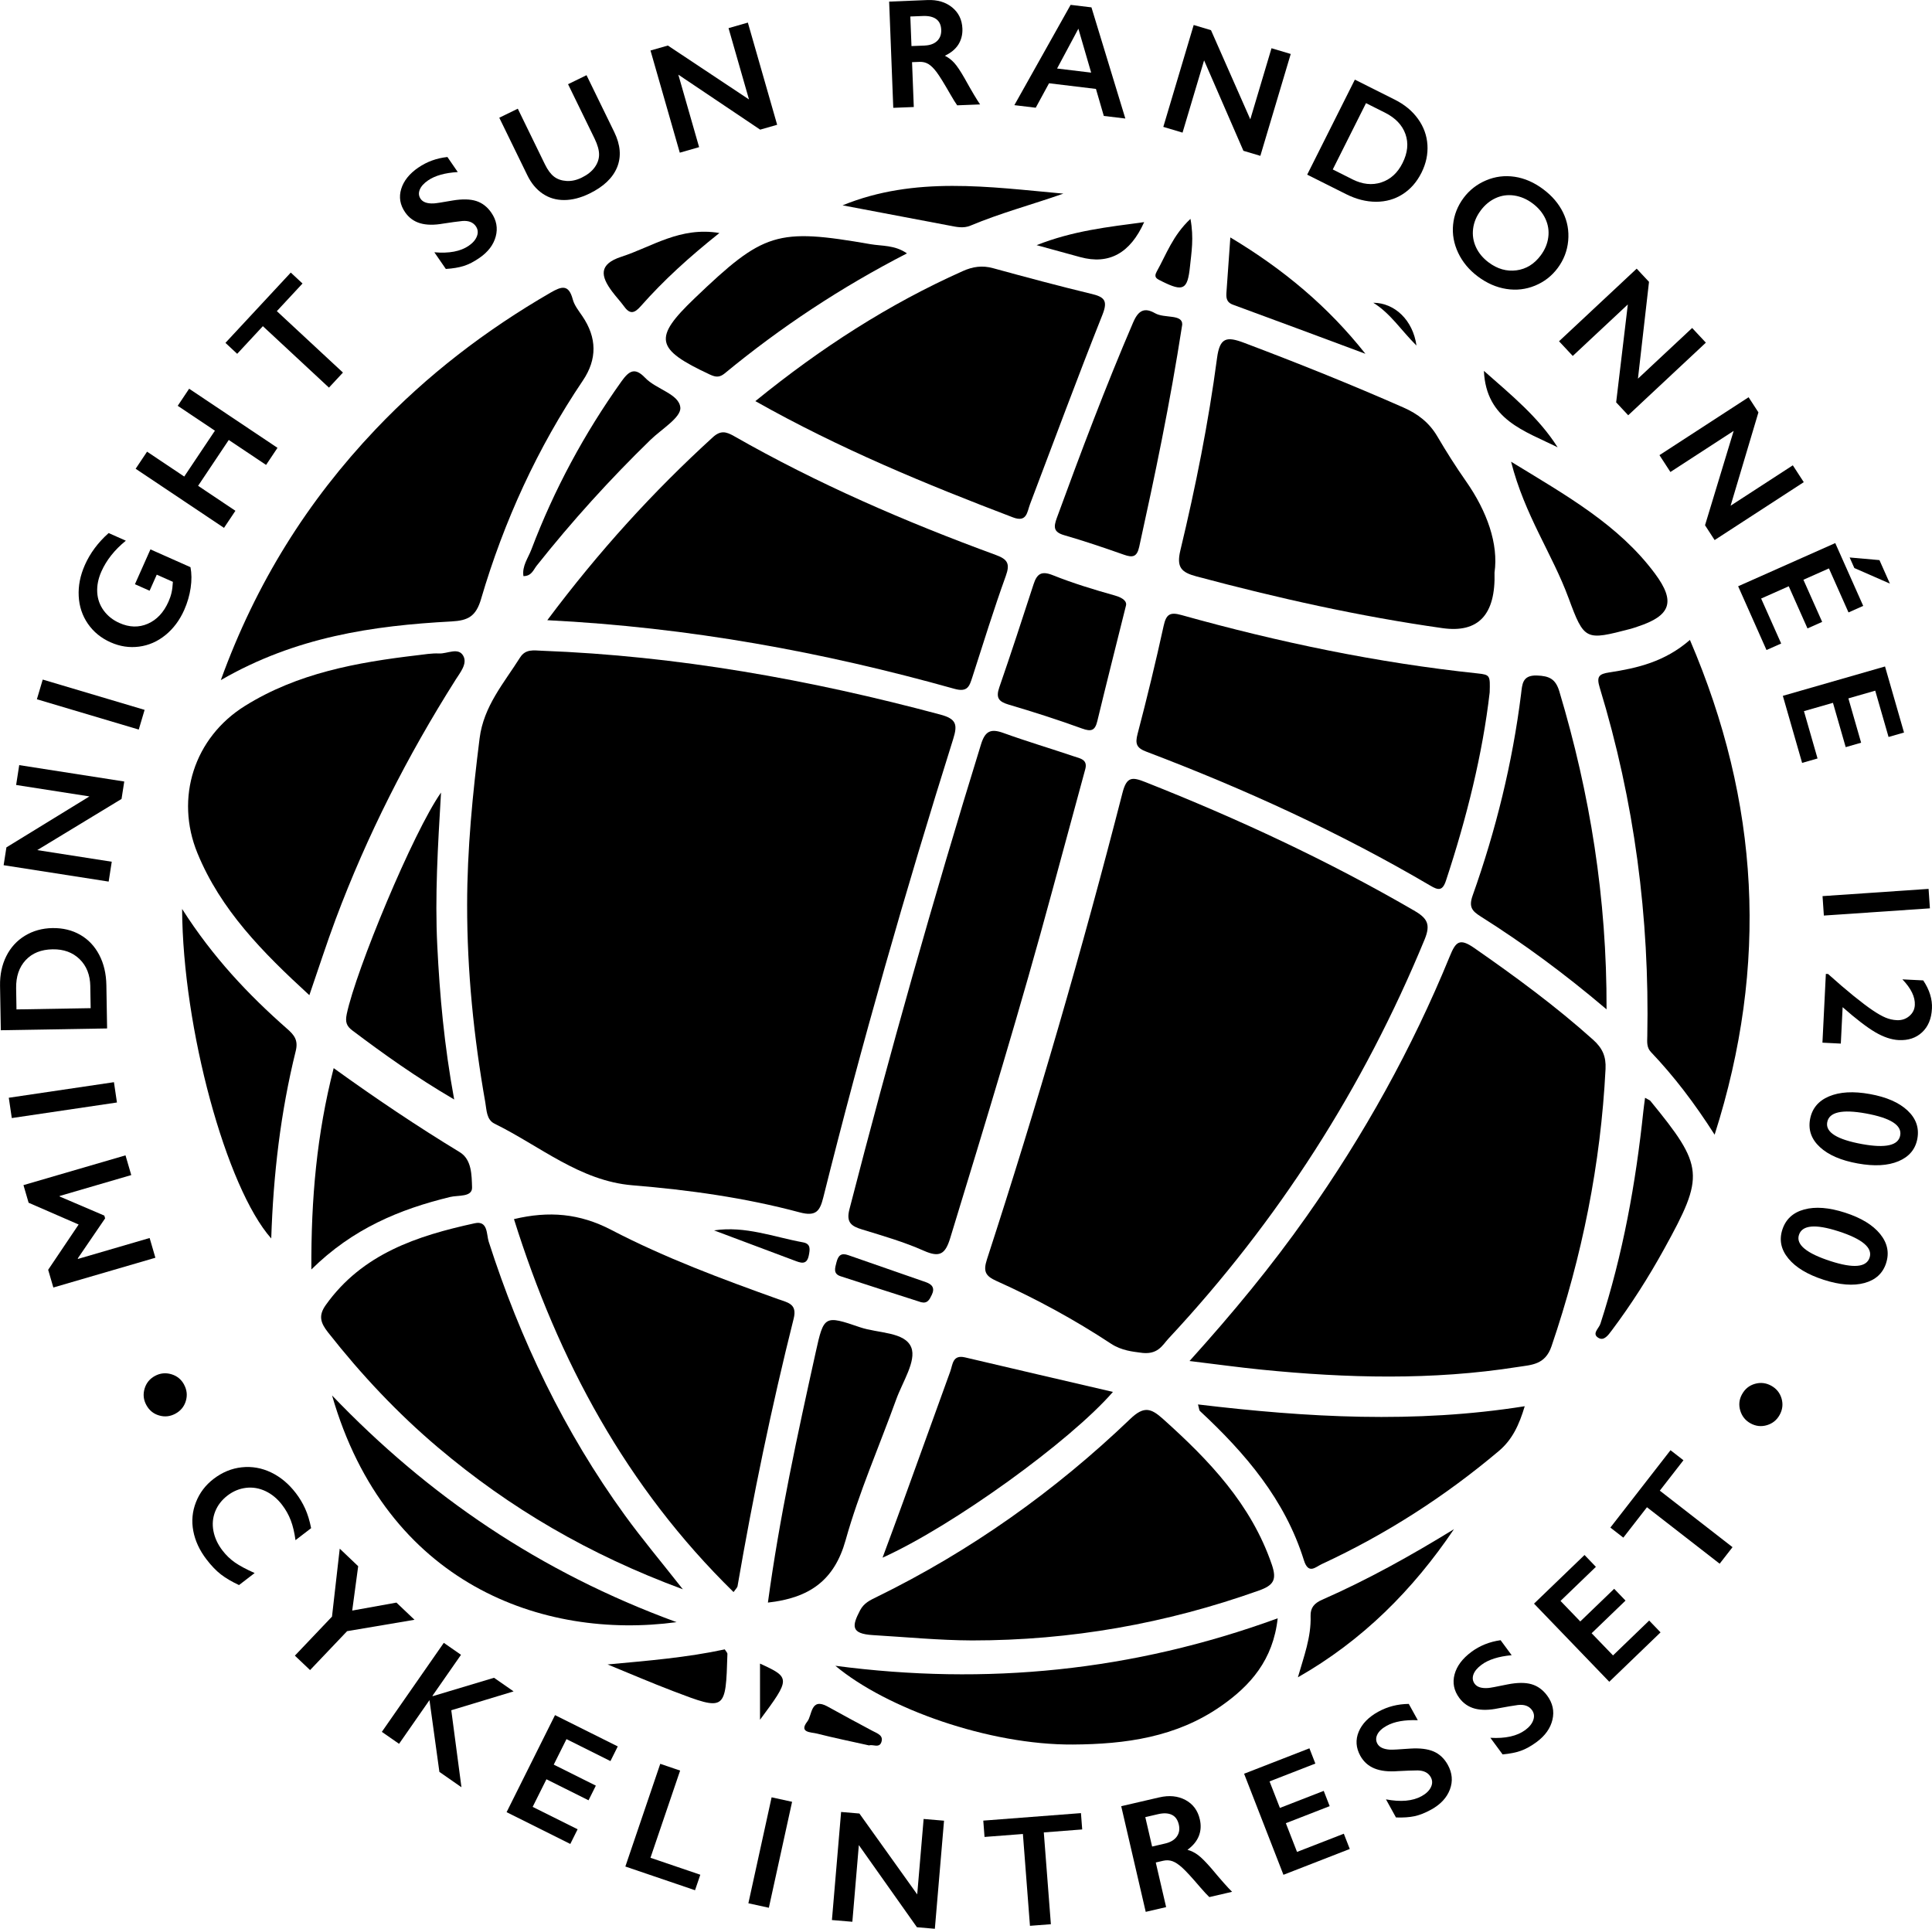 <?xml version="1.0" encoding="UTF-8"?><svg id="Lager_1" xmlns="http://www.w3.org/2000/svg" width="28.896mm" height="28.846mm" viewBox="0 0 81.909 81.769"><path d="m61.303,37.336c.881-2.668,1.555-5.38,1.854-7.984.02-.71.023-.746-.506-.802-4.263-.45-8.441-1.323-12.564-2.476-.487-.136-.646-.03-.753.458-.336,1.534-.706,3.062-1.105,4.581-.111.423-.044.597.374.755,4.161,1.579,8.199,3.422,12.04,5.68.326.192.512.238.66-.213Z"/><path d="m62.774,38.853c1.818,1.147,3.547,2.418,5.338,3.938.016-4.715-.702-9.139-2.002-13.48-.159-.532-.434-.655-.95-.673-.632-.021-.621.384-.672.785-.366,2.925-1.068,5.771-2.054,8.544-.174.49-.017.66.34.885Z"/><path d="m59.93,38.591c-3.647-2.116-7.456-3.885-11.373-5.435-.55-.218-.789-.241-.966.449-1.707,6.654-3.623,13.249-5.747,19.782-.167.514-.069.708.406.921,1.686.758,3.309,1.641,4.854,2.659.453.298.96.338,1.212.374.773.132.963-.314,1.224-.593,4.644-4.979,8.259-10.616,10.856-16.913.274-.664.11-.911-.465-1.245Z"/><path d="m37.007,69.32c1.4.083,2.796.22,4.202.226,4.179.001,8.232-.712,12.17-2.118.624-.223.76-.46.54-1.102-.878-2.56-2.658-4.418-4.611-6.169-.511-.458-.808-.559-1.39-.001-3.197,3.062-6.774,5.602-10.759,7.552-.273.133-.534.253-.696.563-.335.644-.415.992.544,1.049Z"/><path d="m66.038,18.964c-.803-1.268-1.953-2.206-3.126-3.241.095,2.081,1.728,2.542,3.126,3.241Z"/><path d="m48.045,13.66c-1.173,2.729-2.218,5.505-3.238,8.293-.144.393-.146.605.315.738.852.246,1.694.532,2.531.827.366.129.55.097.645-.335.66-3.002,1.295-6.008,1.824-9.423.011-.457-.749-.251-1.153-.481-.445-.254-.706-.126-.923.381Z"/><path d="m35.85,65.297c.568-2.03,1.426-3.978,2.145-5.968.266-.738.861-1.633.641-2.199-.262-.675-1.414-.6-2.174-.861-1.512-.519-1.535-.498-1.879,1.057-.772,3.494-1.536,6.99-2.027,10.615,1.76-.195,2.816-.936,3.294-2.644Z"/><path d="m49.269,11.932c.893.443,1.08.355,1.181-.629.061-.601.172-1.202.021-2.024-.755.708-1.025,1.512-1.428,2.229-.151.27.024.323.227.423Z"/><path d="m50.727,24.437c3.438.919,6.905,1.695,10.431,2.193q2.282.322,2.204-2.356c.174-1.211-.315-2.596-1.21-3.873-.431-.615-.834-1.252-1.214-1.899-.344-.586-.826-.957-1.447-1.23-2.221-.977-4.471-1.88-6.742-2.737-.746-.282-1.035-.23-1.151.642-.364,2.744-.908,5.46-1.554,8.15-.174.724.035.937.683,1.11Z"/><path d="m52.276,12.919c1.874.685,3.742,1.385,5.612,2.08-1.576-1.994-3.46-3.576-5.726-4.933-.062.867-.113,1.574-.162,2.281-.017.24-.033.459.276.572Z"/><path d="m60.053,14.65c-.149-1.075-.921-1.81-1.831-1.815.734.454,1.183,1.173,1.831,1.815Z"/><path d="m30.223,18.535c-2.533,2.31-4.829,4.829-7.02,7.758,6.012.303,11.684,1.346,17.263,2.91.563.158.637-.121.76-.502.462-1.431.905-2.868,1.415-4.281.186-.515.086-.706-.416-.89-3.827-1.403-7.561-3.017-11.105-5.041-.338-.193-.572-.25-.897.046Z"/><path d="m39.502,54.9c.146-.302.01-.452-.249-.543-1.096-.385-2.195-.76-3.291-1.145-.306-.108-.426.018-.5.307-.063.248-.146.481.175.587,1.136.373,2.276.735,3.414,1.101.271.065.353-.105.451-.308Z"/><path d="m46.013,32.603c.106-.404-.221-.449-.465-.531-1.004-.339-2.021-.641-3.017-1.001-.535-.193-.768-.071-.94.485-2.018,6.528-3.875,13.101-5.58,19.717-.143.556.084.712.541.851.882.27,1.775.528,2.615.901.673.299.91.144,1.118-.535,1.497-4.9,2.997-9.799,4.332-14.746.463-1.714.932-3.427,1.396-5.142Z"/><path d="m37.417,66.037c2.976-1.341,7.945-4.929,9.767-7.027-2.108-.491-4.189-.972-6.268-1.463-.532-.125-.52.294-.628.593-.674,1.859-1.343,3.719-2.017,5.578-.267.738-.542,1.472-.854,2.319Z"/><path d="m34.29,53.222c.048-.249.094-.491-.246-.553-1.242-.226-2.446-.706-3.771-.507,1.133.426,2.266.853,3.401,1.276.26.097.532.217.616-.217Z"/><path d="m46.522,30.571c.376-1.56.771-3.116,1.213-4.891.05-.157-.082-.325-.47-.434-.888-.249-1.775-.519-2.63-.861-.491-.196-.675-.051-.817.387-.475,1.461-.951,2.921-1.453,4.372-.149.431-.032.6.393.726,1.048.309,2.091.643,3.118,1.016.39.141.549.088.646-.315Z"/><path d="m66.496,25.339c.675,1.835.723,1.818,2.639,1.32.099-.026.195-.062.292-.094,1.401-.459,1.628-1.049.739-2.245-1.537-2.068-3.734-3.299-6.102-4.746.578,2.273,1.75,3.913,2.431,5.765Z"/><path d="m27.353,16.019c-.436-.458-.681-.304-1.006.15-1.578,2.215-2.856,4.587-3.819,7.127-.137.362-.402.7-.337,1.128.345.002.423-.268.564-.445,1.494-1.882,3.102-3.659,4.825-5.334.461-.448,1.298-.947,1.263-1.364-.049-.582-1.024-.773-1.49-1.262Z"/><path d="m46.264,12.457c-1.395-.337-2.781-.709-4.165-1.088-.456-.125-.856-.067-1.284.125-3.142,1.404-6.005,3.248-8.791,5.512,3.567,2.013,7.223,3.52,10.923,4.929.592.225.596-.229.721-.558,1.018-2.679,2.011-5.369,3.071-8.032.244-.613.073-.756-.474-.889Z"/><path d="m22.05,27.872c-.685,1.088-1.546,2.062-1.718,3.434-.294,2.346-.527,4.692-.528,7.058-.002,2.814.281,5.602.77,8.371.058.327.047.734.395.905,1.918.94,3.614,2.426,5.845,2.61,2.396.197,4.767.526,7.085,1.147.701.188.861-.057,1.005-.631,1.632-6.534,3.486-13.007,5.506-19.431.195-.619.137-.858-.545-1.041-5.541-1.484-11.155-2.489-16.897-2.706-.335-.013-.686-.083-.917.284Z"/><path d="m45.802,10.901q1.819.495,2.706-1.484c-1.554.21-3.001.362-4.56.976.749.205,1.301.357,1.853.508Z"/><path d="m33.023,55.089c-2.418-.866-4.833-1.762-7.108-2.948-1.342-.699-2.64-.811-4.125-.457,1.876,5.986,4.761,11.361,9.309,15.811.1-.141.159-.189.169-.246.656-3.812,1.44-7.597,2.381-11.349.154-.614-.235-.672-.625-.812Z"/><path d="m35.418,70.622c2.167,1.812,6.512,3.36,10.068,3.337,2.232-.014,4.375-.308,6.261-1.616,1.269-.88,2.228-1.97,2.422-3.735-6.152,2.244-12.369,2.855-18.751,2.013Z"/><path d="m36.983,73.377c-.635-.337-1.266-.68-1.895-1.028-.725-.4-.652.366-.859.631-.376.482.161.453.399.513.722.184,1.454.333,2.219.504.145-.057.416.118.511-.118.122-.306-.162-.389-.375-.502Z"/><path d="m32.221,70.528v2.381c1.297-1.747,1.296-1.789,0-2.381Z"/><path d="m25.759,70.564c.928.379,1.849.777,2.786,1.134,2.219.846,2.222.838,2.294-1.576.002-.057-.064-.115-.112-.197-1.614.348-3.26.481-4.968.639Z"/><path d="m55.564,68.511c.029.898-.287,1.718-.538,2.598,2.736-1.556,4.877-3.705,6.616-6.279-1.814,1.114-3.655,2.142-5.591,2.992-.323.142-.498.332-.487.689Z"/><path d="m69.744,46.542c-.03.235-.054.395-.071.556-.322,3.065-.868,6.085-1.822,9.023-.066.203-.382.428-.076.602.235.134.413-.128.563-.327.822-1.095,1.554-2.247,2.216-3.446,1.726-3.128,1.695-3.492-.587-6.281-.02-.024-.057-.034-.222-.128Z"/><path d="m71.646,27.13c-1.066.928-2.231,1.196-3.42,1.377-.436.067-.548.171-.404.644,1.47,4.814,2.116,9.745,2.017,14.775-.005.237-.035.477.155.676.982,1.032,1.844,2.162,2.7,3.503,2.3-7.215,1.904-14.092-1.048-20.976Z"/><path d="m67.545,44.083c-1.585-1.423-3.294-2.677-5.041-3.892-.629-.437-.787-.265-1.04.354-1.599,3.91-3.642,7.58-6.078,11.034-1.478,2.097-3.106,4.073-4.955,6.121,1.149.139,2.094.27,3.042.365,3.627.363,7.254.458,10.871-.112.583-.092,1.165-.085,1.435-.88,1.299-3.818,2.086-7.724,2.29-11.752.027-.534-.132-.886-.525-1.239Z"/><path d="m41.147,9.564c1.277-.535,2.613-.891,3.936-1.355-3.147-.284-6.295-.755-9.361.496,1.507.285,3.015.569,4.521.857.302.058.598.131.904.003Z"/><path d="m50.79,59.541c.048.168.046.245.084.28,1.926,1.791,3.606,3.759,4.406,6.324.193.618.492.288.759.164,2.718-1.259,5.215-2.863,7.506-4.794.578-.487.862-1.114,1.098-1.898-4.653.74-9.238.476-13.854-.076Z"/><path d="m12.17,43.614c-1.643-1.446-3.14-3.025-4.45-5.079.026,5.064,1.873,11.823,3.779,13.97.087-2.709.396-5.353,1.038-7.947.116-.467-.069-.682-.367-.945Z"/><path d="m26.465,12.999c.253.349.445.271.703-.021.967-1.094,2.046-2.076,3.332-3.1-1.667-.278-2.85.583-4.154,1.006-.979.318-.881.826-.392,1.479.163.218.351.417.511.636Z"/><path d="m20.397,25.386c.97-3.295,2.388-6.396,4.314-9.253q.914-1.356-.025-2.734c-.153-.225-.337-.454-.404-.709-.173-.649-.473-.554-.942-.283-2.745,1.587-5.237,3.497-7.42,5.797-2.877,3.031-5.061,6.495-6.559,10.629,3.169-1.832,6.443-2.308,9.78-2.487.71-.038,1.039-.218,1.257-.96Z"/><path d="m30.097,15.879c.262.123.419.122.633-.054,2.375-1.957,4.929-3.647,7.721-5.083-.521-.362-1.058-.305-1.545-.39-3.972-.691-4.526-.511-7.451,2.288-1.774,1.697-1.677,2.155.642,3.24Z"/><path d="m14.699,42.996c-.069.332-.007.505.236.688,1.332,1.003,2.686,1.972,4.32,2.929-.425-2.312-.613-4.416-.717-6.528-.103-2.092.023-4.185.159-6.484-1.181,1.673-3.61,7.533-3.998,9.394Z"/><path d="m18.582,61.376c3.024,2.558,6.388,4.531,10.368,6.002-.945-1.202-1.737-2.143-2.457-3.136-2.571-3.544-4.438-7.442-5.775-11.604-.098-.305-.026-.902-.592-.778-2.439.532-4.764,1.29-6.315,3.466-.326.458-.216.763.097,1.162,1.401,1.782,2.943,3.426,4.674,4.889Z"/><path d="m20.013,50.335c-.017-.501-.007-1.176-.522-1.489-1.803-1.096-3.554-2.271-5.345-3.563-.716,2.803-.961,5.529-.946,8.536,1.754-1.732,3.745-2.555,5.891-3.075.331-.08.937.017.922-.408Z"/><path d="m28.684,68.771c-5.813-2.127-10.539-5.366-14.606-9.61,2.297,7.988,8.935,10.374,14.606,9.61Z"/><path d="m19.307,28.83c.202-.319.516-.688.336-1.021-.207-.383-.678-.088-1.03-.105-.305-.015-.614.039-.919.075-2.56.301-5.08.756-7.313,2.15-2.149,1.341-2.971,3.897-2.012,6.238.986,2.405,2.758,4.202,4.746,6.023.402-1.165.733-2.199,1.113-3.215,1.333-3.561,3.048-6.933,5.08-10.145Z"/><path d="m2.041,53.833l1.292-1.92-2.121-.923-.218-.747,4.326-1.262.244.836-3.038.887.007.024,1.889.807.034.117-1.158,1.696.007.024,3.038-.887.244.837-4.326,1.262-.22-.752Z"/><path d="m.372,46.539l4.458-.66.127.861-4.458.66-.127-.861Z"/><path d="m.001,41.79c-.008-.469.081-.887.266-1.256.185-.369.449-.657.792-.865.343-.208.731-.316,1.163-.323.441-.007.834.088,1.178.285.344.198.613.482.807.853s.294.798.302,1.282l.031,1.835-4.506.076L.001,41.79Zm3.827.026c-.008-.482-.159-.866-.453-1.152-.294-.287-.676-.426-1.145-.418-.486.008-.867.161-1.144.46s-.411.696-.403,1.192l.015.896,3.145-.053-.016-.925Z"/><path d="m.27,35.925l3.521-2.161-3.108-.485.131-.842,4.453.695-.115.739-3.574,2.169,3.159.493-.131.842-4.453-.695.118-.755Z"/><path d="m1.81,28.81l4.32,1.285-.248.835-4.319-1.285.248-.835Z"/><path d="m3.595,23.957c.225-.507.562-.96,1.01-1.358l.729.324c-.476.387-.821.821-1.036,1.305-.134.301-.192.595-.177.882.016.287.108.545.275.774.168.229.39.405.667.528.42.188.821.198,1.202.032s.673-.477.877-.935c.056-.126.099-.251.128-.376.029-.124.049-.28.059-.466l-.684-.304-.303.681-.622-.276.657-1.477,1.698.755c.051.265.054.558.007.877s-.138.632-.274.939c-.193.434-.458.788-.793,1.061-.335.273-.709.437-1.119.491s-.814-.007-1.21-.184c-.403-.179-.723-.441-.961-.786-.237-.344-.367-.735-.389-1.172-.022-.437.064-.875.259-1.313Z"/><path d="m6.233,19.148l1.577,1.055,1.301-1.944-1.577-1.055.484-.724,3.746,2.506-.484.724-1.582-1.058-1.3,1.944,1.582,1.059-.484.724-3.746-2.506.484-.724Z"/><path d="m12.327,11.556l.498.463-1.089,1.172,2.803,2.604-.593.638-2.802-2.605-1.089,1.172-.498-.464,2.772-2.982Z"/><path d="m17.737,7.104c.361-.249.771-.398,1.231-.448l.439.638c-.544.033-.965.151-1.262.356-.181.124-.298.257-.352.397s-.041.269.04.385c.097.14.28.204.552.192.078-.002.35-.043.818-.126.404-.066.733-.058.988.024s.468.247.638.493c.22.319.282.655.188,1.009-.095.354-.324.656-.689.908-.237.164-.46.278-.666.343s-.46.108-.761.127l-.487-.707c.624.056,1.111-.037,1.461-.278.175-.121.29-.256.346-.407s.04-.289-.046-.415c-.118-.172-.309-.247-.571-.226-.214.022-.486.059-.814.11-.384.068-.709.064-.975-.014-.267-.078-.48-.233-.641-.467-.215-.311-.27-.64-.166-.985.104-.345.347-.648.728-.911Z"/><path d="m21.953,4.61l1.149,2.357c.118.242.248.416.39.524.142.108.318.168.527.181.21.013.424-.034.642-.141.24-.117.422-.26.546-.43.124-.169.188-.349.191-.538s-.06-.418-.191-.688l-1.124-2.305.783-.382,1.174,2.407c.266.545.307,1.044.123,1.496s-.575.824-1.172,1.115c-.375.183-.733.274-1.073.275-.341.001-.645-.089-.913-.271-.268-.182-.485-.442-.65-.783l-1.188-2.436.786-.383Z"/><path d="m28.314,1.93l3.44,2.286-.867-3.023.819-.235,1.242,4.332-.72.206-3.47-2.331.881,3.073-.819.235-1.242-4.332.735-.21Z"/><path d="m39.319.002c.423-.017.773.087,1.048.311.275.224.42.524.435.9.01.256-.049.481-.172.677-.125.195-.316.353-.572.473.147.072.279.172.397.301s.264.348.441.658c.297.535.516.903.656,1.105l-.971.038c-.07-.096-.166-.251-.288-.463-.269-.47-.464-.785-.586-.947s-.239-.276-.349-.342c-.11-.065-.235-.096-.375-.09l-.316.012.074,1.902-.87.034-.175-4.503L39.319.002Zm-.122,1.929c.228-.009.405-.073.53-.191.125-.119.185-.277.177-.475-.008-.206-.078-.358-.211-.455-.133-.097-.319-.141-.558-.132l-.541.021.049,1.254.555-.021Z"/><path d="m46.273.312l1.437,4.713-.913-.11-.333-1.145-1.989-.24-.564,1.037-.906-.109L45.39.206l.884.106Zm-1.457,2.593l1.445.174-.542-1.862-.903,1.688Z"/><path d="m51.341,1.279l1.667,3.78.899-3.014.815.243-1.288,4.319-.718-.214-1.667-3.834-.914,3.064-.815-.244,1.288-4.319.732.219Z"/><path d="m59.129,4.222c.419.21.749.483.989.818.241.335.375.703.4,1.103.025.4-.06.793-.253,1.18-.198.394-.464.698-.799.911-.334.214-.711.32-1.129.32-.419-.001-.844-.109-1.276-.327l-1.641-.823,2.021-4.028,1.688.846Zm-1.797,3.379c.431.216.841.26,1.231.132.39-.128.69-.401.9-.821.218-.434.259-.843.123-1.227-.136-.384-.426-.686-.87-.91l-.802-.402-1.41,2.811.827.415Z"/><path d="m65.43,8.025c.374.279.653.607.838.984.184.377.256.777.217,1.201-.039.423-.188.808-.445,1.154-.252.338-.572.586-.961.746s-.794.206-1.216.14c-.421-.066-.821-.241-1.201-.523-.374-.279-.653-.613-.839-1.004-.185-.39-.258-.79-.217-1.202.041-.411.19-.788.445-1.131.247-.331.565-.579.952-.743s.792-.215,1.212-.153c.42.062.825.239,1.215.53Zm-2.657.904c-.179.24-.285.496-.319.768s.007.533.122.783c.115.249.296.466.541.648.37.276.762.387,1.174.333.413-.055.756-.266,1.029-.633.179-.24.286-.496.321-.769.036-.273-.005-.534-.122-.786-.117-.251-.299-.468-.543-.65-.245-.183-.505-.293-.779-.334-.275-.04-.536-.004-.783.108-.247.112-.461.289-.641.53Z"/><path d="m69.912,11.949l-.469,4.104,2.298-2.148.581.622-3.292,3.078-.511-.547.495-4.151-2.335,2.183-.582-.622,3.292-3.078.522.558Z"/><path d="m74.551,17.482l-1.18,3.958,2.638-1.713.464.714-3.779,2.455-.407-.628,1.214-4-2.682,1.742-.464-.714,3.779-2.455.417.642Z"/><path d="m78.992,25.687l-.622.277-.83-1.866-1.082.481.795,1.786-.622.277-.795-1.787-1.17.52.849,1.907-.622.276-1.202-2.703,4.117-1.831,1.185,2.662Zm1.133-.945l-1.508-.66-.199-.448,1.264.112.443.996Z"/><path d="m80.722,31.056l-.654.188-.565-1.963-1.138.327.54,1.879-.654.188-.54-1.879-1.23.353.576,2.006-.654.188-.817-2.843,4.332-1.245.805,2.8Z"/><path d="m81.821,38.509l-4.496.306-.056-.824,4.496-.307.056.824Z"/><path d="m81.907,42.763c-.021.427-.16.761-.417,1.001-.256.24-.587.35-.993.33-.31-.016-.64-.127-.991-.332-.352-.206-.814-.56-1.385-1.063l-.077,1.544-.779-.039.145-2.916.094.005c.401.36.764.67,1.085.931.322.26.59.463.804.607.213.144.396.248.548.311s.31.1.476.108c.206.01.383-.048.53-.173s.226-.281.235-.471c.017-.339-.158-.702-.527-1.086l.883.044c.267.399.39.798.37,1.198Z"/><path d="m81.29,48.271c-.081.448-.348.769-.8.959s-1.028.222-1.728.095c-.707-.127-1.241-.358-1.603-.692s-.501-.727-.42-1.178c.083-.457.351-.782.804-.974.454-.192,1.033-.226,1.737-.098.703.127,1.233.359,1.594.698.359.338.498.734.416,1.19Zm-2.185-1.067c-1.014-.183-1.56-.058-1.638.376-.077.424.418.731,1.485.925.996.18,1.533.057,1.61-.371.078-.43-.408-.739-1.458-.93Z"/><path d="m79.965,53.549c-.14.434-.446.715-.92.844-.473.128-1.048.083-1.726-.136-.684-.221-1.183-.52-1.496-.9-.314-.379-.399-.787-.259-1.223.143-.442.451-.729.927-.858.475-.13,1.053-.085,1.734.135.68.22,1.175.52,1.486.904.31.383.396.795.253,1.234Zm-2.022-1.349c-.981-.316-1.538-.265-1.674.154-.133.409.317.781,1.349,1.114.964.311,1.513.261,1.647-.153.134-.415-.307-.787-1.321-1.115Z"/><path d="m7.803,58.701c.122.226.146.458.074.696s-.221.418-.445.538c-.222.119-.453.144-.691.072-.239-.07-.419-.219-.54-.445-.119-.22-.143-.45-.072-.69.071-.24.218-.42.442-.541.22-.118.451-.142.692-.071.241.071.421.218.541.44Z"/><path d="m12.54,63.297c.159.207.291.428.397.662s.19.51.253.827l-.663.509c-.044-.323-.11-.603-.199-.837-.089-.235-.213-.456-.372-.663-.199-.259-.432-.452-.7-.579-.268-.126-.543-.173-.827-.139s-.545.143-.783.325c-.244.188-.418.412-.523.676-.105.263-.13.539-.075.829s.183.565.383.826c.154.2.329.369.526.507.197.138.477.288.838.449l-.663.51c-.305-.143-.56-.292-.765-.45-.205-.159-.408-.37-.611-.635-.295-.385-.483-.787-.562-1.208-.08-.42-.042-.827.113-1.222.155-.395.404-.723.747-.986.367-.282.766-.446,1.195-.492s.843.026,1.242.217c.398.191.748.482,1.048.874Z"/><path d="m15.185,66.399l-.253,1.881,1.875-.338.766.728-2.858.483-1.57,1.65-.644-.612,1.574-1.655.328-2.881.782.744Z"/><path d="m19.545,70.154l-1.213,1.742.016.012,2.596-.779.83.577-2.642.8.431,3.264-.935-.651-.42-3.043-1.29,1.853-.73-.507,2.627-3.774.73.508Z"/><path d="m26.19,74.04l-.31.621-1.864-.931-.54,1.081,1.785.891-.31.621-1.785-.891-.584,1.17,1.906.95-.31.622-2.701-1.348,2.053-4.114,2.66,1.327Z"/><path d="m28.834,75.064l-1.257,3.696,2.113.719-.224.657-2.954-1.005,1.48-4.354.841.286Z"/><path d="m33.581,76.388l-.985,4.491-.868-.19.985-4.492.868.19Z"/><path d="m36.435,76.884l2.451,3.429.272-3.198.865.073-.389,4.582-.76-.065-2.463-3.482-.275,3.25-.866-.073.389-4.582.777.066Z"/><path d="m45.828,76.867l.053.692-1.628.126.3,3.892-.887.068-.299-3.893-1.627.125-.053-.692,4.141-.318Z"/><path d="m49.149,76.2c.421-.098.791-.06,1.11.11.319.172.522.444.608.818.06.255.045.492-.042.711-.088.22-.249.414-.481.583.16.044.312.119.454.227.142.106.331.298.569.573.399.479.69.807.869.981l-.965.224c-.089-.083-.216-.219-.379-.408-.358-.42-.614-.698-.769-.838-.154-.139-.292-.231-.415-.275-.123-.044-.254-.051-.394-.019l-.314.073.439,1.892-.865.201-1.039-4.479,1.612-.374Zm.248,1.956c.227-.053.391-.15.494-.294.102-.143.132-.312.086-.51-.048-.205-.147-.344-.299-.415-.152-.072-.347-.08-.584-.025l-.538.125.289,1.247.552-.128Z"/><path d="m55.514,74.119l.252.647-1.942.756.439,1.125,1.858-.723.252.647-1.858.723.474,1.218,1.984-.772.252.647-2.812,1.095-1.668-4.285,2.771-1.078Z"/><path d="m58.432,72.569c.393-.217.823-.327,1.295-.332l.382.691c-.556-.021-.995.057-1.317.235-.196.108-.328.231-.397.368-.068.137-.068.269.002.395.084.152.265.235.541.251.079.006.36-.009.844-.045.416-.027.75.014,1.001.123s.45.298.598.565c.191.346.221.694.09,1.044-.132.35-.396.634-.791.852-.258.143-.494.236-.711.282s-.478.064-.785.053l-.424-.767c.628.119,1.132.074,1.512-.136.19-.105.321-.231.393-.379s.069-.289-.006-.426c-.102-.185-.288-.281-.557-.286-.22.001-.499.012-.837.03-.397.031-.727-.006-.989-.112-.262-.105-.464-.285-.604-.538-.186-.338-.21-.677-.069-1.017s.418-.624.83-.852Z"/><path d="m62.38,70.032c.36-.265.773-.431,1.24-.496l.469.636c-.554.051-.98.185-1.276.404-.18.133-.295.272-.346.416-.05.144-.032.275.054.392.102.14.292.199.568.179.079-.004.356-.055.831-.154.409-.08.745-.083,1.009-.007.263.076.484.237.665.482.234.318.31.659.224,1.023-.085.363-.31.679-.673.947-.237.174-.46.298-.669.371-.209.074-.466.125-.771.153l-.519-.704c.638.037,1.132-.073,1.481-.331.175-.129.288-.271.34-.426.053-.155.032-.296-.06-.422-.126-.171-.322-.241-.589-.212-.218.03-.493.076-.826.139-.39.082-.721.088-.995.017-.273-.07-.497-.223-.669-.455-.229-.311-.295-.644-.2-1,.096-.354.334-.672.714-.952Z"/><path d="m67.179,65.925l.481.501-1.5,1.445.838.87,1.437-1.384.481.5-1.437,1.384.907.94,1.533-1.478.482.501-2.174,2.094-3.19-3.312,2.141-2.062Z"/><path d="m70.823,61.481l.549.426-1.002,1.289,3.083,2.396-.546.701-3.082-2.394-1.002,1.289-.549-.427,2.549-3.279Z"/><path d="m73.858,59.106c.124-.225.306-.371.546-.439.239-.068.471-.041.693.082.221.123.365.304.435.542.069.239.042.472-.083.696-.121.219-.301.363-.541.434-.239.07-.471.044-.693-.079-.219-.121-.363-.302-.435-.543s-.045-.473.077-.693Z"/></svg>